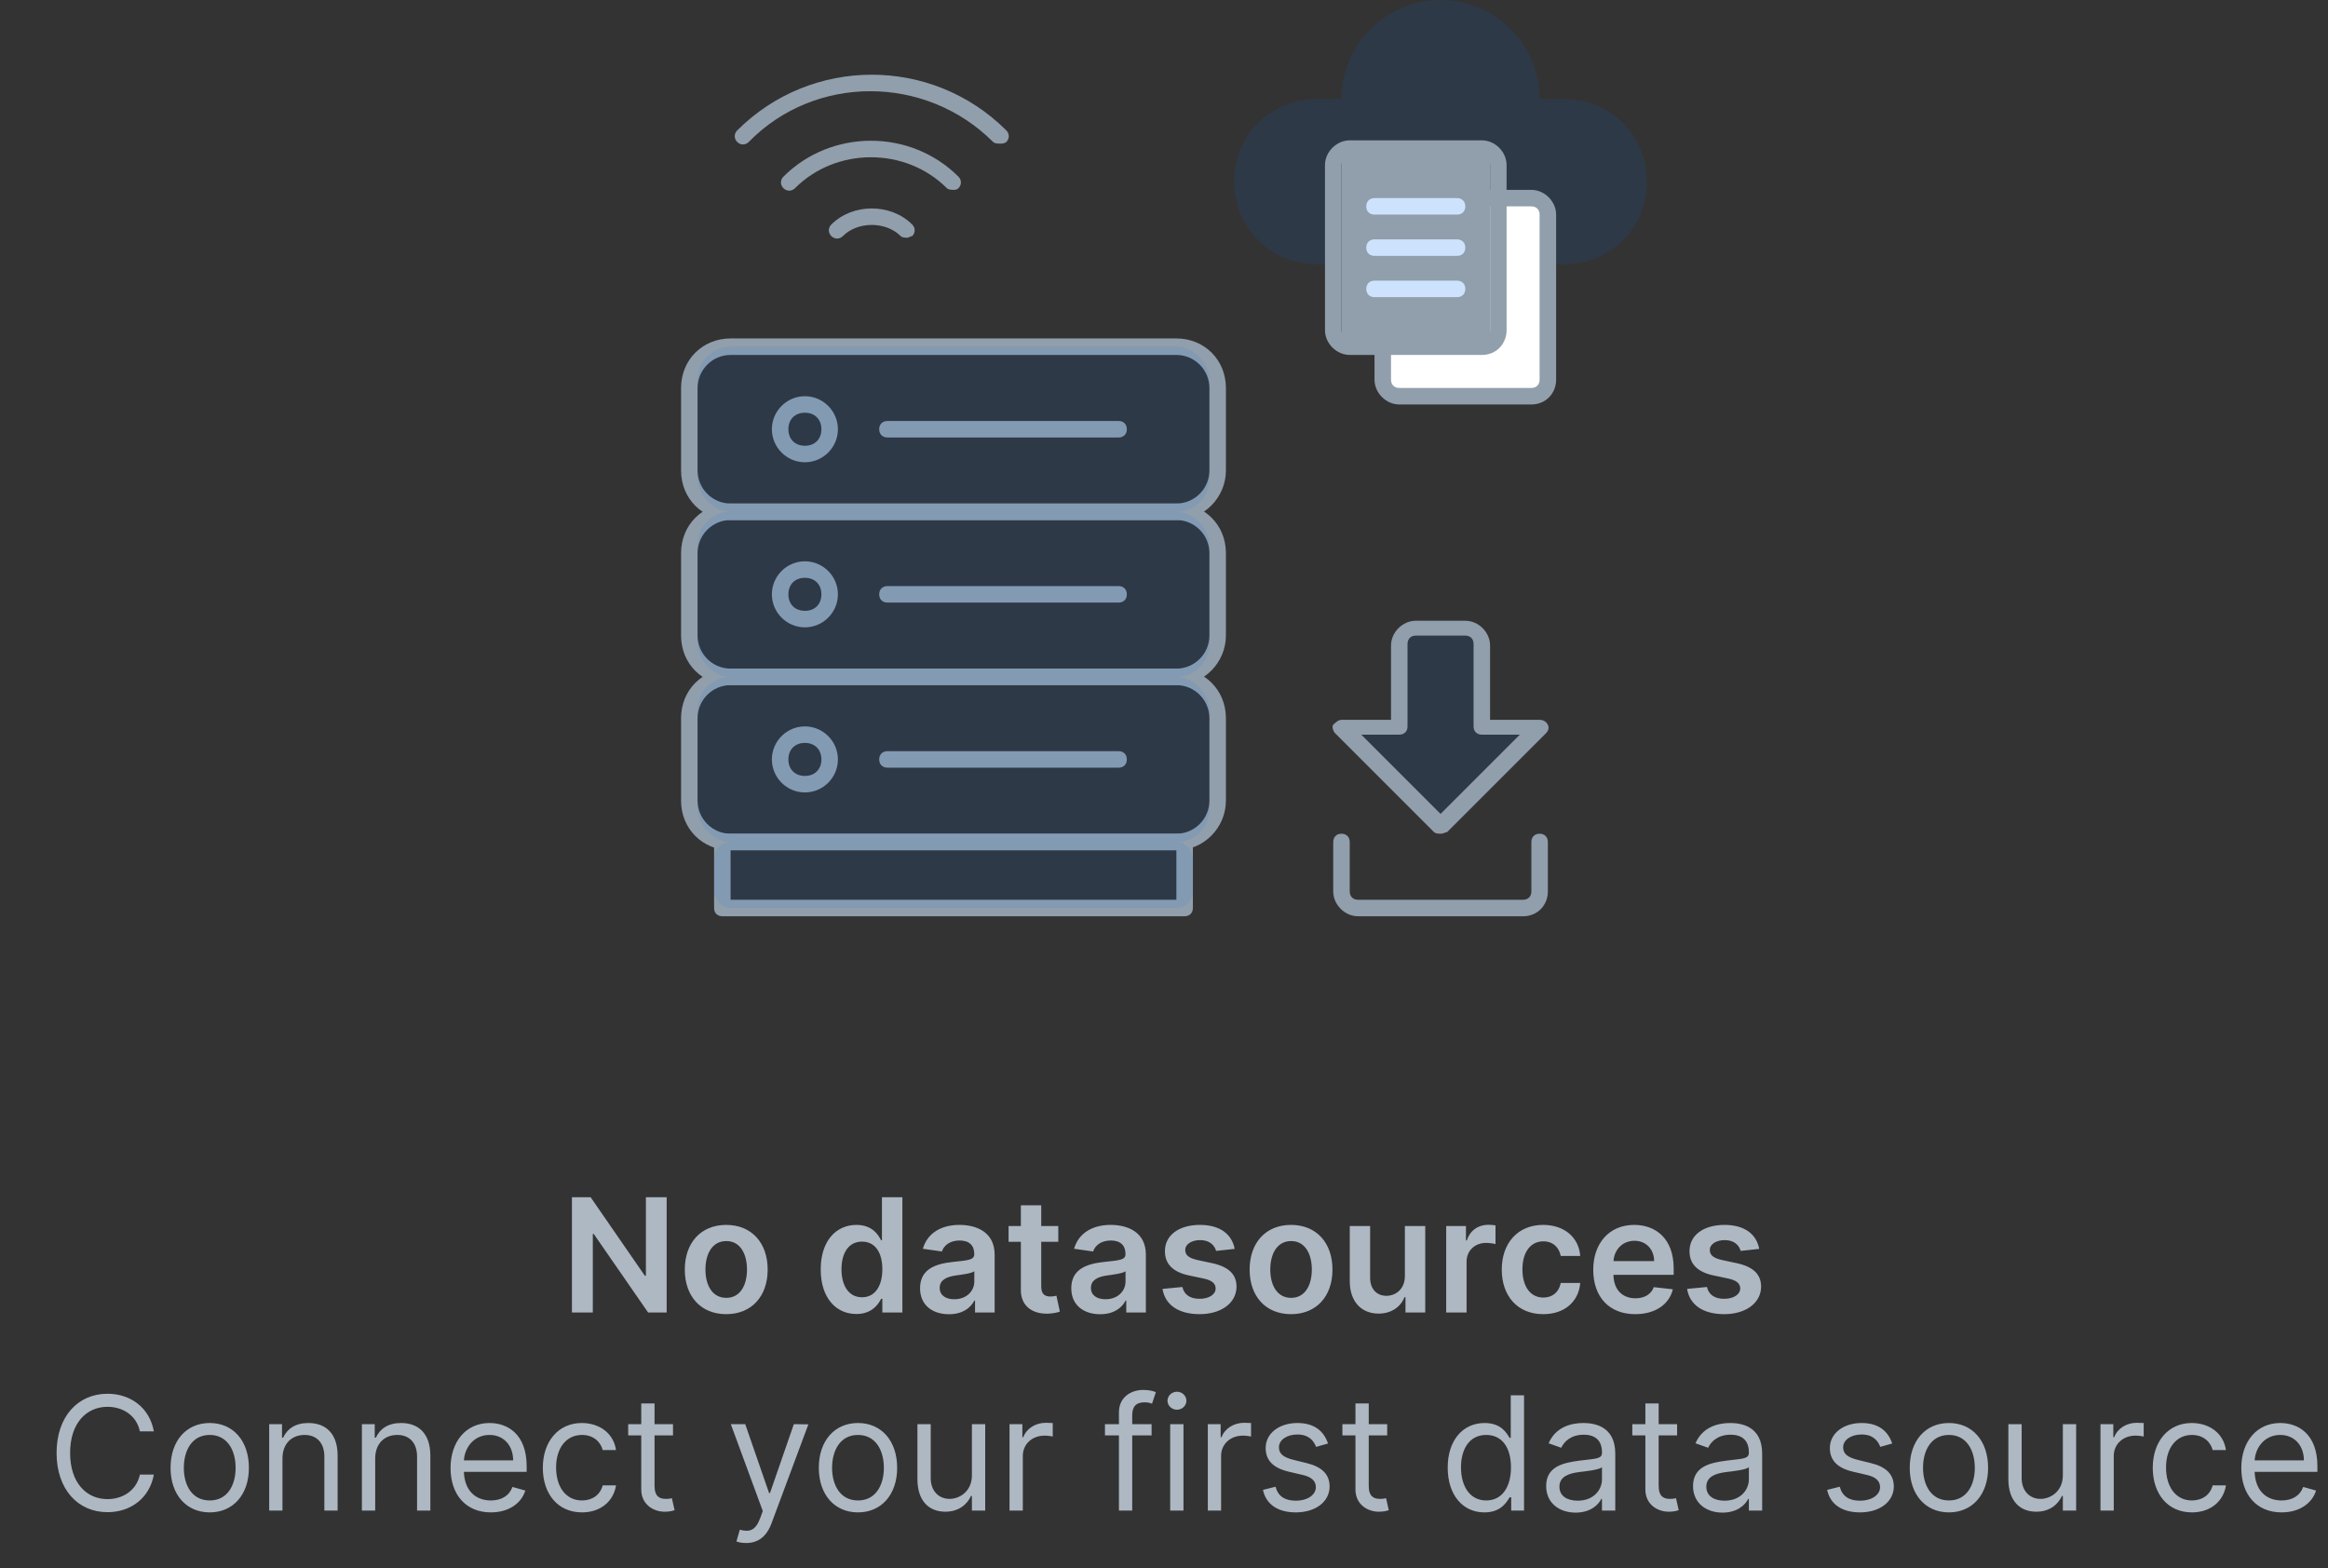 <svg width="141" height="95" viewBox="0 0 141 95" fill="none" xmlns="http://www.w3.org/2000/svg">
<rect x="0" y="0" width="141" height="95" fill="#333333" stroke="none"/>
<path d="M71.25 51.5H44.25C42.55 51.5 41.25 50.2 41.25 48.5V43.5C41.25 41.8 42.55 40.5 44.25 40.5H71.25C72.95 40.5 74.25 41.8 74.25 43.5V48.5C74.25 50.1 72.95 51.5 71.25 51.5ZM44.25 41.5C43.15 41.5 42.25 42.4 42.25 43.5V48.5C42.25 49.6 43.15 50.5 44.25 50.5H71.25C72.35 50.5 73.25 49.6 73.25 48.5V43.5C73.25 42.4 72.35 41.5 71.25 41.5H44.25Z" fill="#919EAB"/>
<path d="M48.75 48C47.65 48 46.75 47.1 46.75 46C46.75 44.9 47.65 44 48.75 44C49.85 44 50.75 44.9 50.75 46C50.75 47.1 49.85 48 48.75 48ZM48.75 45C48.15 45 47.75 45.4 47.75 46C47.75 46.6 48.15 47 48.75 47C49.35 47 49.75 46.6 49.75 46C49.75 45.4 49.35 45 48.75 45Z" fill="#919EAB"/>
<path d="M67.75 46.5H53.75C53.45 46.5 53.25 46.3 53.25 46C53.25 45.7 53.45 45.5 53.75 45.5H67.75C68.05 45.5 68.25 45.7 68.25 46C68.25 46.3 68.05 46.5 67.75 46.5Z" fill="#919EAB"/>
<path d="M71.25 41.5H44.25C42.55 41.5 41.25 40.2 41.25 38.5V33.5C41.25 31.8 42.55 30.5 44.25 30.5H71.25C72.95 30.5 74.25 31.8 74.25 33.5V38.5C74.25 40.1 72.95 41.5 71.25 41.5ZM44.25 31.5C43.15 31.5 42.25 32.4 42.25 33.5V38.5C42.25 39.6 43.15 40.5 44.25 40.5H71.25C72.35 40.5 73.25 39.6 73.25 38.5V33.5C73.25 32.4 72.35 31.5 71.25 31.5H44.25Z" fill="#919EAB"/>
<path d="M48.75 38C47.65 38 46.75 37.1 46.75 36C46.75 34.9 47.65 34 48.75 34C49.85 34 50.75 34.9 50.75 36C50.75 37.1 49.85 38 48.75 38ZM48.75 35C48.15 35 47.75 35.4 47.75 36C47.75 36.6 48.15 37 48.75 37C49.35 37 49.75 36.6 49.75 36C49.75 35.4 49.35 35 48.75 35Z" fill="#919EAB"/>
<path d="M67.75 36.5H53.75C53.45 36.5 53.25 36.3 53.25 36C53.25 35.7 53.45 35.5 53.75 35.5H67.75C68.05 35.5 68.25 35.7 68.25 36C68.25 36.3 68.05 36.5 67.75 36.5Z" fill="#919EAB"/>
<path d="M71.25 31.5H44.25C42.55 31.5 41.25 30.2 41.25 28.5V23.5C41.25 21.8 42.55 20.5 44.25 20.5H71.25C72.95 20.5 74.25 21.8 74.25 23.5V28.5C74.25 30.1 72.95 31.5 71.25 31.5ZM44.25 21.5C43.15 21.5 42.25 22.4 42.25 23.5V28.5C42.25 29.6 43.15 30.5 44.25 30.5H71.25C72.35 30.5 73.25 29.6 73.25 28.5V23.5C73.25 22.4 72.35 21.5 71.25 21.5H44.25Z" fill="#919EAB"/>
<path d="M48.75 28C47.65 28 46.75 27.1 46.75 26C46.75 24.9 47.65 24 48.75 24C49.85 24 50.75 24.9 50.75 26C50.75 27.1 49.85 28 48.75 28ZM48.75 25C48.15 25 47.75 25.4 47.75 26C47.75 26.6 48.15 27 48.75 27C49.35 27 49.75 26.6 49.75 26C49.75 25.4 49.35 25 48.75 25Z" fill="#919EAB"/>
<path d="M67.75 26.5H53.75C53.45 26.5 53.25 26.3 53.25 26C53.25 25.7 53.45 25.5 53.75 25.5H67.75C68.05 25.5 68.25 25.7 68.25 26C68.25 26.3 68.05 26.5 67.75 26.5Z" fill="#919EAB"/>
<path d="M71.75 55.5H43.75C43.45 55.5 43.25 55.3 43.25 55V51C43.25 50.7 43.45 50.5 43.75 50.5H71.75C72.05 50.5 72.25 50.7 72.25 51V55C72.25 55.3 72.05 55.5 71.75 55.5ZM44.25 54.5H71.25V51.5H44.25V54.5Z" fill="#919EAB"/>
<path d="M60.55 8.7C60.45 8.7 60.25 8.7 60.15 8.6C56.05 4.5 49.35 4.5 45.35 8.6C45.15 8.8 44.85 8.8 44.65 8.6C44.45 8.4 44.45 8.1 44.65 7.9C49.15 3.4 56.45 3.4 60.95 7.9C61.15 8.1 61.15 8.4 60.95 8.6C60.85 8.7 60.65 8.7 60.55 8.7Z" fill="#919EAB"/>
<path d="M57.75 11.5C57.65 11.5 57.45 11.5 57.35 11.4C54.85 8.9 50.65 8.9 48.15 11.4C47.95 11.6 47.65 11.6 47.45 11.4C47.25 11.2 47.25 10.9 47.45 10.7C50.35 7.8 55.15 7.8 58.05 10.7C58.25 10.9 58.25 11.2 58.05 11.4C57.95 11.5 57.85 11.5 57.75 11.5Z" fill="#919EAB"/>
<path d="M54.95 14.4C54.85 14.4 54.65 14.4 54.55 14.3C53.65 13.4 51.95 13.4 51.05 14.3C50.85 14.5 50.55 14.5 50.35 14.3C50.15 14.1 50.15 13.8 50.35 13.6C51.65 12.3 53.95 12.3 55.25 13.6C55.45 13.8 55.45 14.1 55.25 14.3C55.15 14.3 55.05 14.4 54.95 14.4Z" fill="#919EAB"/>
<path d="M87.25 50L93.25 44H89.75V39C89.75 38.4 89.35 38 88.75 38H85.75C85.15 38 84.75 38.4 84.75 39V44H81.25L87.25 50Z" fill="#0076FF" fill-opacity="0.1"/>
<path d="M87.25 50.5C87.15 50.5 86.95 50.5 86.85 50.4L80.85 44.4C80.75 44.3 80.65 44 80.75 43.9C80.85 43.8 81.05 43.6 81.25 43.6H84.25V39.1C84.25 38.3 84.95 37.6 85.75 37.6H88.75C89.55 37.6 90.25 38.3 90.25 39.1V43.6H93.25C93.45 43.6 93.65 43.7 93.75 43.9C93.85 44.1 93.75 44.3 93.65 44.4L87.65 50.4C87.55 50.4 87.45 50.5 87.25 50.5ZM82.45 44.5L87.25 49.3L92.05 44.5H89.75C89.45 44.5 89.25 44.3 89.25 44V39C89.25 38.7 89.05 38.5 88.75 38.5H85.75C85.45 38.5 85.25 38.7 85.25 39V44C85.25 44.3 85.05 44.5 84.75 44.5H82.45Z" fill="#919EAB"/>
<path d="M92.25 55.5H82.25C81.45 55.5 80.75 54.8 80.75 54V51C80.75 50.7 80.95 50.5 81.25 50.5C81.55 50.5 81.75 50.7 81.75 51V54C81.75 54.3 81.95 54.5 82.25 54.5H92.25C92.55 54.5 92.75 54.3 92.75 54V51C92.75 50.7 92.95 50.5 93.25 50.5C93.55 50.5 93.75 50.7 93.75 51V54C93.75 54.8 93.15 55.5 92.25 55.5Z" fill="#919EAB"/>
<path d="M94.75 16C97.55 16 99.75 13.8 99.75 11C99.75 8.2 97.55 6 94.75 6H93.25C93.25 2.7 90.55 0 87.25 0C83.95 0 81.25 2.7 81.25 6H79.75C76.95 6 74.75 8.2 74.75 11C74.75 13.8 76.95 16 79.75 16H94.75Z" fill="#0076FF" fill-opacity="0.1"/>
<path d="M92.75 24H84.75C84.15 24 83.75 23.6 83.75 23V13C83.75 12.4 84.15 12 84.75 12H92.75C93.35 12 93.75 12.4 93.75 13V23C93.75 23.5 93.35 24 92.75 24Z" fill="white"/>
<path d="M92.75 24.5H84.75C83.95 24.5 83.25 23.8 83.25 23V13C83.25 12.2 83.95 11.5 84.75 11.5H92.75C93.55 11.5 94.25 12.2 94.25 13V23C94.25 23.8 93.65 24.5 92.75 24.5ZM84.75 12.5C84.45 12.5 84.25 12.7 84.25 13V23C84.25 23.3 84.45 23.5 84.75 23.5H92.75C93.05 23.5 93.25 23.3 93.25 23V13C93.25 12.7 93.05 12.5 92.75 12.5H84.75Z" fill="#919EAB"/>
<rect x="81.25" y="9" width="9" height="12" fill="#919EAB"/>
<path d="M89.75 21.5H81.75C80.95 21.5 80.25 20.8 80.25 20V10C80.25 9.2 80.95 8.5 81.75 8.5H89.75C90.55 8.5 91.25 9.2 91.25 10V20C91.25 20.8 90.65 21.5 89.75 21.5ZM81.75 9.5C81.45 9.5 81.25 9.7 81.25 10V20C81.25 20.3 81.45 20.5 81.75 20.5H89.75C90.05 20.5 90.25 20.3 90.25 20V10C90.25 9.7 90.05 9.5 89.75 9.5H81.75Z" fill="#919EAB"/>
<path d="M88.25 13H83.25C82.95 13 82.75 12.8 82.75 12.5C82.75 12.2 82.95 12 83.25 12H88.25C88.55 12 88.75 12.2 88.75 12.5C88.75 12.8 88.55 13 88.25 13Z" fill="#CDE3FD"/>
<path d="M88.25 15.5H83.25C82.95 15.5 82.75 15.3 82.75 15C82.75 14.7 82.95 14.5 83.25 14.5H88.25C88.55 14.5 88.75 14.7 88.75 15C88.75 15.3 88.55 15.5 88.25 15.5Z" fill="#CDE3FD"/>
<path d="M88.25 18H83.25C82.95 18 82.75 17.8 82.75 17.5C82.75 17.2 82.95 17 83.25 17H88.25C88.55 17 88.75 17.2 88.75 17.5C88.75 17.8 88.55 18 88.25 18Z" fill="#CDE3FD"/>
<rect x="42.25" y="21" width="31" height="10" rx="2" fill="#0076FF" fill-opacity="0.1"/>
<rect x="42.25" y="31" width="31" height="10" rx="2" fill="#0076FF" fill-opacity="0.1"/>
<rect x="42.25" y="41" width="31" height="10" rx="2" fill="#0076FF" fill-opacity="0.1"/>
<rect x="43.25" y="51" width="29" height="4" rx="1" fill="#0076FF" fill-opacity="0.1"/>
<path d="M40.378 72.518H39.12V77.277H39.058L35.772 72.518H34.64V79.5H35.905V74.744H35.963L39.253 79.5H40.378V72.518ZM43.985 79.602C45.52 79.602 46.495 78.522 46.495 76.902C46.495 75.279 45.52 74.195 43.985 74.195C42.451 74.195 41.476 75.279 41.476 76.902C41.476 78.522 42.451 79.602 43.985 79.602ZM43.992 78.614C43.143 78.614 42.727 77.857 42.727 76.899C42.727 75.941 43.143 75.174 43.992 75.174C44.827 75.174 45.243 75.941 45.243 76.899C45.243 77.857 44.827 78.614 43.992 78.614ZM51.866 79.592C52.766 79.592 53.172 79.057 53.366 78.675H53.441V79.5H54.655V72.518H53.417V75.129H53.366C53.179 74.751 52.794 74.195 51.87 74.195C50.66 74.195 49.708 75.143 49.708 76.889C49.708 78.614 50.632 79.592 51.866 79.592ZM52.211 78.579C51.396 78.579 50.966 77.864 50.966 76.882C50.966 75.907 51.389 75.208 52.211 75.208C53.005 75.208 53.441 75.866 53.441 76.882C53.441 77.898 52.998 78.579 52.211 78.579ZM57.477 79.606C58.298 79.606 58.789 79.221 59.014 78.781H59.055V79.5H60.242V75.996C60.242 74.611 59.113 74.195 58.114 74.195C57.013 74.195 56.168 74.686 55.895 75.641L57.047 75.805C57.17 75.447 57.518 75.14 58.121 75.14C58.694 75.14 59.008 75.433 59.008 75.948V75.968C59.008 76.323 58.636 76.34 57.712 76.439C56.696 76.548 55.725 76.851 55.725 78.031C55.725 79.06 56.478 79.606 57.477 79.606ZM57.797 78.699C57.282 78.699 56.914 78.464 56.914 78.01C56.914 77.536 57.327 77.339 57.879 77.26C58.203 77.216 58.851 77.134 59.011 77.004V77.622C59.011 78.204 58.541 78.699 57.797 78.699ZM64.097 74.264H63.064V73.009H61.83V74.264H61.087V75.218H61.83V78.129C61.823 79.115 62.539 79.599 63.467 79.572C63.818 79.561 64.06 79.493 64.193 79.449L63.985 78.484C63.917 78.501 63.777 78.532 63.623 78.532C63.313 78.532 63.064 78.423 63.064 77.925V75.218H64.097V74.264ZM66.636 79.606C67.458 79.606 67.949 79.221 68.174 78.781H68.215V79.5H69.401V75.996C69.401 74.611 68.273 74.195 67.274 74.195C66.173 74.195 65.327 74.686 65.054 75.641L66.207 75.805C66.329 75.447 66.677 75.14 67.281 75.14C67.853 75.14 68.167 75.433 68.167 75.948V75.968C68.167 76.323 67.795 76.34 66.871 76.439C65.856 76.548 64.884 76.851 64.884 78.031C64.884 79.06 65.637 79.606 66.636 79.606ZM66.957 78.699C66.442 78.699 66.074 78.464 66.074 78.01C66.074 77.536 66.486 77.339 67.038 77.26C67.362 77.216 68.01 77.134 68.17 77.004V77.622C68.17 78.204 67.7 78.699 66.957 78.699ZM74.781 75.648C74.61 74.761 73.901 74.195 72.674 74.195C71.412 74.195 70.553 74.816 70.557 75.784C70.553 76.548 71.024 77.052 72.029 77.26L72.923 77.448C73.403 77.553 73.628 77.748 73.628 78.044C73.628 78.402 73.24 78.672 72.653 78.672C72.087 78.672 71.719 78.426 71.614 77.956L70.41 78.072C70.564 79.033 71.371 79.602 72.657 79.602C73.966 79.602 74.89 78.924 74.893 77.932C74.89 77.185 74.409 76.728 73.42 76.514L72.527 76.323C71.995 76.203 71.784 76.019 71.787 75.716C71.784 75.361 72.176 75.116 72.691 75.116C73.26 75.116 73.56 75.426 73.656 75.77L74.781 75.648ZM78.195 79.602C79.729 79.602 80.704 78.522 80.704 76.902C80.704 75.279 79.729 74.195 78.195 74.195C76.661 74.195 75.686 75.279 75.686 76.902C75.686 78.522 76.661 79.602 78.195 79.602ZM78.202 78.614C77.353 78.614 76.937 77.857 76.937 76.899C76.937 75.941 77.353 75.174 78.202 75.174C79.037 75.174 79.453 75.941 79.453 76.899C79.453 77.857 79.037 78.614 78.202 78.614ZM85.089 77.298C85.089 78.096 84.519 78.491 83.974 78.491C83.381 78.491 82.985 78.072 82.985 77.407V74.264H81.751V77.598C81.751 78.856 82.467 79.568 83.497 79.568C84.281 79.568 84.833 79.156 85.072 78.569H85.126V79.5H86.323V74.264H85.089V77.298ZM87.592 79.5H88.826V76.422C88.826 75.757 89.327 75.286 90.005 75.286C90.213 75.286 90.473 75.324 90.578 75.358V74.223C90.466 74.202 90.271 74.189 90.135 74.189C89.535 74.189 89.034 74.529 88.843 75.136H88.788V74.264H87.592V79.5ZM93.467 79.602C94.782 79.602 95.621 78.822 95.71 77.71H94.53C94.425 78.273 94.019 78.597 93.477 78.597C92.706 78.597 92.209 77.952 92.209 76.882C92.209 75.825 92.717 75.191 93.477 75.191C94.07 75.191 94.435 75.573 94.53 76.077H95.71C95.625 74.942 94.738 74.195 93.46 74.195C91.926 74.195 90.957 75.303 90.957 76.902C90.957 78.487 91.902 79.602 93.467 79.602ZM99.041 79.602C100.262 79.602 101.1 79.006 101.319 78.096L100.166 77.966C99.999 78.409 99.59 78.641 99.058 78.641C98.261 78.641 97.732 78.116 97.722 77.219H101.37V76.841C101.37 75.003 100.265 74.195 98.977 74.195C97.477 74.195 96.498 75.297 96.498 76.912C96.498 78.556 97.463 79.602 99.041 79.602ZM97.725 76.388C97.763 75.719 98.257 75.157 98.994 75.157C99.703 75.157 100.18 75.675 100.187 76.388H97.725ZM106.552 75.648C106.382 74.761 105.673 74.195 104.446 74.195C103.184 74.195 102.325 74.816 102.329 75.784C102.325 76.548 102.796 77.052 103.801 77.26L104.694 77.448C105.175 77.553 105.4 77.748 105.4 78.044C105.4 78.402 105.012 78.672 104.425 78.672C103.859 78.672 103.491 78.426 103.385 77.956L102.182 78.072C102.335 79.033 103.143 79.602 104.429 79.602C105.738 79.602 106.662 78.924 106.665 77.932C106.662 77.185 106.181 76.728 105.192 76.514L104.299 76.323C103.767 76.203 103.556 76.019 103.559 75.716C103.556 75.361 103.948 75.116 104.463 75.116C105.032 75.116 105.332 75.426 105.427 75.77L106.552 75.648ZM9.318 86.7C9.059 85.268 7.914 84.423 6.509 84.423C4.723 84.423 3.427 85.8 3.427 88.009C3.427 90.218 4.723 91.596 6.509 91.596C7.914 91.596 9.059 90.75 9.318 89.318H8.473C8.268 90.286 7.436 90.805 6.509 90.805C5.241 90.805 4.246 89.823 4.246 88.009C4.246 86.195 5.241 85.214 6.509 85.214C7.436 85.214 8.268 85.732 8.473 86.7H9.318ZM12.703 91.609C14.121 91.609 15.075 90.532 15.075 88.909C15.075 87.273 14.121 86.195 12.703 86.195C11.284 86.195 10.33 87.273 10.33 88.909C10.33 90.532 11.284 91.609 12.703 91.609ZM12.703 90.886C11.625 90.886 11.134 89.959 11.134 88.909C11.134 87.859 11.625 86.918 12.703 86.918C13.78 86.918 14.271 87.859 14.271 88.909C14.271 89.959 13.78 90.886 12.703 90.886ZM17.108 88.35C17.108 87.436 17.674 86.918 18.445 86.918C19.191 86.918 19.645 87.406 19.645 88.227V91.5H20.449V88.173C20.449 86.836 19.736 86.195 18.676 86.195C17.885 86.195 17.395 86.55 17.149 87.082H17.081V86.264H16.304V91.5H17.108V88.35ZM22.724 88.35C22.724 87.436 23.29 86.918 24.06 86.918C24.807 86.918 25.26 87.406 25.26 88.227V91.5H26.065V88.173C26.065 86.836 25.352 86.195 24.292 86.195C23.501 86.195 23.01 86.55 22.765 87.082H22.696V86.264H21.919V91.5H22.724V88.35ZM29.73 91.609C30.794 91.609 31.571 91.077 31.817 90.286L31.039 90.068C30.835 90.614 30.361 90.886 29.73 90.886C28.786 90.886 28.135 90.276 28.097 89.154H31.898V88.814C31.898 86.864 30.739 86.195 29.648 86.195C28.23 86.195 27.289 87.314 27.289 88.923C27.289 90.532 28.217 91.609 29.73 91.609ZM28.097 88.459C28.152 87.644 28.728 86.918 29.648 86.918C30.521 86.918 31.08 87.573 31.08 88.459H28.097ZM35.25 91.609C36.409 91.609 37.172 90.9 37.309 89.973H36.504C36.354 90.546 35.877 90.886 35.25 90.886C34.295 90.886 33.681 90.096 33.681 88.882C33.681 87.695 34.309 86.918 35.25 86.918C35.959 86.918 36.381 87.355 36.504 87.832H37.309C37.172 86.85 36.34 86.195 35.236 86.195C33.818 86.195 32.877 87.314 32.877 88.909C32.877 90.477 33.777 91.609 35.25 91.609ZM40.762 86.264H39.644V85.009H38.839V86.264H38.048V86.945H38.839V90.218C38.839 91.132 39.576 91.568 40.258 91.568C40.557 91.568 40.748 91.514 40.858 91.473L40.694 90.75C40.626 90.764 40.517 90.791 40.339 90.791C39.985 90.791 39.644 90.682 39.644 90V86.945H40.762V86.264ZM45.191 93.464C45.917 93.464 46.428 93.078 46.731 92.264L48.961 86.277L48.081 86.264L46.636 90.436H46.581L45.136 86.264H44.263L46.2 91.527L46.05 91.936C45.756 92.734 45.395 92.809 44.809 92.659L44.604 93.368C44.686 93.409 44.918 93.464 45.191 93.464ZM51.965 91.609C53.383 91.609 54.338 90.532 54.338 88.909C54.338 87.273 53.383 86.195 51.965 86.195C50.547 86.195 49.593 87.273 49.593 88.909C49.593 90.532 50.547 91.609 51.965 91.609ZM51.965 90.886C50.888 90.886 50.397 89.959 50.397 88.909C50.397 87.859 50.888 86.918 51.965 86.918C53.042 86.918 53.533 87.859 53.533 88.909C53.533 89.959 53.042 90.886 51.965 90.886ZM58.866 89.359C58.866 90.341 58.116 90.791 57.516 90.791C56.848 90.791 56.371 90.3 56.371 89.536V86.264H55.566V89.591C55.566 90.927 56.275 91.568 57.257 91.568C58.048 91.568 58.566 91.145 58.812 90.614H58.866V91.5H59.671V86.264H58.866V89.359ZM61.144 91.5H61.949V88.186C61.949 87.477 62.508 86.959 63.272 86.959C63.486 86.959 63.708 87 63.762 87.014V86.195C63.67 86.189 63.459 86.182 63.34 86.182C62.712 86.182 62.167 86.536 61.976 87.055H61.922V86.264H61.144V91.5ZM69.748 86.264H68.575V85.732C68.575 85.214 68.793 84.941 69.325 84.941C69.557 84.941 69.693 84.996 69.775 85.023L70.007 84.327C69.884 84.273 69.639 84.191 69.243 84.191C68.493 84.191 67.771 84.641 67.771 85.541V86.264H66.925V86.945H67.771V91.5H68.575V86.945H69.748V86.264ZM70.875 91.5H71.68V86.264H70.875V91.5ZM71.284 85.391C71.598 85.391 71.857 85.145 71.857 84.846C71.857 84.546 71.598 84.3 71.284 84.3C70.971 84.3 70.712 84.546 70.712 84.846C70.712 85.145 70.971 85.391 71.284 85.391ZM73.154 91.5H73.958V88.186C73.958 87.477 74.517 86.959 75.281 86.959C75.496 86.959 75.717 87 75.772 87.014V86.195C75.68 86.189 75.468 86.182 75.349 86.182C74.722 86.182 74.176 86.536 73.985 87.055H73.931V86.264H73.154V91.5ZM80.434 87.436C80.182 86.693 79.616 86.195 78.58 86.195C77.475 86.195 76.657 86.823 76.657 87.709C76.657 88.432 77.087 88.916 78.048 89.141L78.921 89.346C79.449 89.468 79.698 89.721 79.698 90.082C79.698 90.532 79.221 90.9 78.471 90.9C77.813 90.9 77.4 90.617 77.257 90.055L76.494 90.246C76.681 91.135 77.414 91.609 78.484 91.609C79.702 91.609 80.53 90.944 80.53 90.041C80.53 89.311 80.073 88.851 79.139 88.623L78.362 88.432C77.741 88.278 77.462 88.07 77.462 87.668C77.462 87.218 77.939 86.891 78.58 86.891C79.282 86.891 79.572 87.279 79.712 87.641L80.434 87.436ZM84.018 86.264H82.9V85.009H82.096V86.264H81.305V86.945H82.096V90.218C82.096 91.132 82.832 91.568 83.514 91.568C83.814 91.568 84.005 91.514 84.114 91.473L83.95 90.75C83.882 90.764 83.773 90.791 83.596 90.791C83.241 90.791 82.9 90.682 82.9 90V86.945H84.018V86.264ZM89.906 91.609C90.915 91.609 91.256 90.982 91.433 90.695H91.529V91.5H92.306V84.518H91.501V87.096H91.433C91.256 86.823 90.942 86.195 89.919 86.195C88.597 86.195 87.683 87.246 87.683 88.895C87.683 90.559 88.597 91.609 89.906 91.609ZM90.015 90.886C89.006 90.886 88.488 90 88.488 88.882C88.488 87.777 88.992 86.918 90.015 86.918C90.997 86.918 91.515 87.709 91.515 88.882C91.515 90.068 90.983 90.886 90.015 90.886ZM95.432 91.623C96.346 91.623 96.823 91.132 96.987 90.791H97.027V91.5H97.832V88.05C97.832 86.386 96.564 86.195 95.896 86.195C95.105 86.195 94.205 86.468 93.796 87.423L94.559 87.695C94.737 87.314 95.156 86.904 95.923 86.904C96.663 86.904 97.027 87.297 97.027 87.968V87.996C97.027 88.384 96.632 88.35 95.677 88.473C94.706 88.599 93.646 88.814 93.646 90.014C93.646 91.036 94.436 91.623 95.432 91.623ZM95.555 90.9C94.914 90.9 94.45 90.614 94.45 90.055C94.45 89.441 95.009 89.25 95.636 89.168C95.977 89.127 96.891 89.032 97.027 88.868V89.605C97.027 90.259 96.509 90.9 95.555 90.9ZM101.578 86.264H100.46V85.009H99.655V86.264H98.864V86.945H99.655V90.218C99.655 91.132 100.391 91.568 101.073 91.568C101.373 91.568 101.564 91.514 101.673 91.473L101.51 90.75C101.441 90.764 101.332 90.791 101.155 90.791C100.8 90.791 100.46 90.682 100.46 90V86.945H101.578V86.264ZM104.329 91.623C105.242 91.623 105.72 91.132 105.883 90.791H105.924V91.5H106.729V88.05C106.729 86.386 105.461 86.195 104.792 86.195C104.002 86.195 103.102 86.468 102.692 87.423L103.456 87.695C103.633 87.314 104.053 86.904 104.82 86.904C105.56 86.904 105.924 87.297 105.924 87.968V87.996C105.924 88.384 105.529 88.35 104.574 88.473C103.603 88.599 102.542 88.814 102.542 90.014C102.542 91.036 103.333 91.623 104.329 91.623ZM104.452 90.9C103.811 90.9 103.347 90.614 103.347 90.055C103.347 89.441 103.906 89.25 104.533 89.168C104.874 89.127 105.788 89.032 105.924 88.868V89.605C105.924 90.259 105.406 90.9 104.452 90.9ZM114.606 87.436C114.354 86.693 113.788 86.195 112.752 86.195C111.647 86.195 110.829 86.823 110.829 87.709C110.829 88.432 111.259 88.916 112.22 89.141L113.093 89.346C113.621 89.468 113.87 89.721 113.87 90.082C113.87 90.532 113.393 90.9 112.643 90.9C111.985 90.9 111.572 90.617 111.429 90.055L110.665 90.246C110.853 91.135 111.586 91.609 112.656 91.609C113.873 91.609 114.702 90.944 114.702 90.041C114.702 89.311 114.245 88.851 113.311 88.623L112.534 88.432C111.913 88.278 111.634 88.07 111.634 87.668C111.634 87.218 112.111 86.891 112.752 86.891C113.454 86.891 113.744 87.279 113.884 87.641L114.606 87.436ZM118.04 91.609C119.458 91.609 120.413 90.532 120.413 88.909C120.413 87.273 119.458 86.195 118.04 86.195C116.622 86.195 115.667 87.273 115.667 88.909C115.667 90.532 116.622 91.609 118.04 91.609ZM118.04 90.886C116.963 90.886 116.472 89.959 116.472 88.909C116.472 87.859 116.963 86.918 118.04 86.918C119.117 86.918 119.608 87.859 119.608 88.909C119.608 89.959 119.117 90.886 118.04 90.886ZM124.941 89.359C124.941 90.341 124.191 90.791 123.591 90.791C122.923 90.791 122.446 90.3 122.446 89.536V86.264H121.641V89.591C121.641 90.927 122.35 91.568 123.332 91.568C124.123 91.568 124.641 91.145 124.887 90.614H124.941V91.5H125.746V86.264H124.941V89.359ZM127.219 91.5H128.024V88.186C128.024 87.477 128.583 86.959 129.346 86.959C129.561 86.959 129.783 87 129.837 87.014V86.195C129.745 86.189 129.534 86.182 129.415 86.182C128.787 86.182 128.242 86.536 128.051 87.055H127.996V86.264H127.219V91.5ZM132.759 91.609C133.918 91.609 134.682 90.9 134.818 89.973H134.014C133.864 90.546 133.386 90.886 132.759 90.886C131.804 90.886 131.191 90.096 131.191 88.882C131.191 87.695 131.818 86.918 132.759 86.918C133.468 86.918 133.891 87.355 134.014 87.832H134.818C134.682 86.85 133.85 86.195 132.745 86.195C131.327 86.195 130.386 87.314 130.386 88.909C130.386 90.477 131.286 91.609 132.759 91.609ZM138.19 91.609C139.253 91.609 140.031 91.077 140.276 90.286L139.499 90.068C139.294 90.614 138.82 90.886 138.19 90.886C137.245 90.886 136.594 90.276 136.557 89.154H140.358V88.814C140.358 86.864 139.199 86.195 138.108 86.195C136.69 86.195 135.749 87.314 135.749 88.923C135.749 90.532 136.676 91.609 138.19 91.609ZM136.557 88.459C136.611 87.644 137.187 86.918 138.108 86.918C138.981 86.918 139.54 87.573 139.54 88.459H136.557Z" fill="#AEB8C2"/>
</svg>

